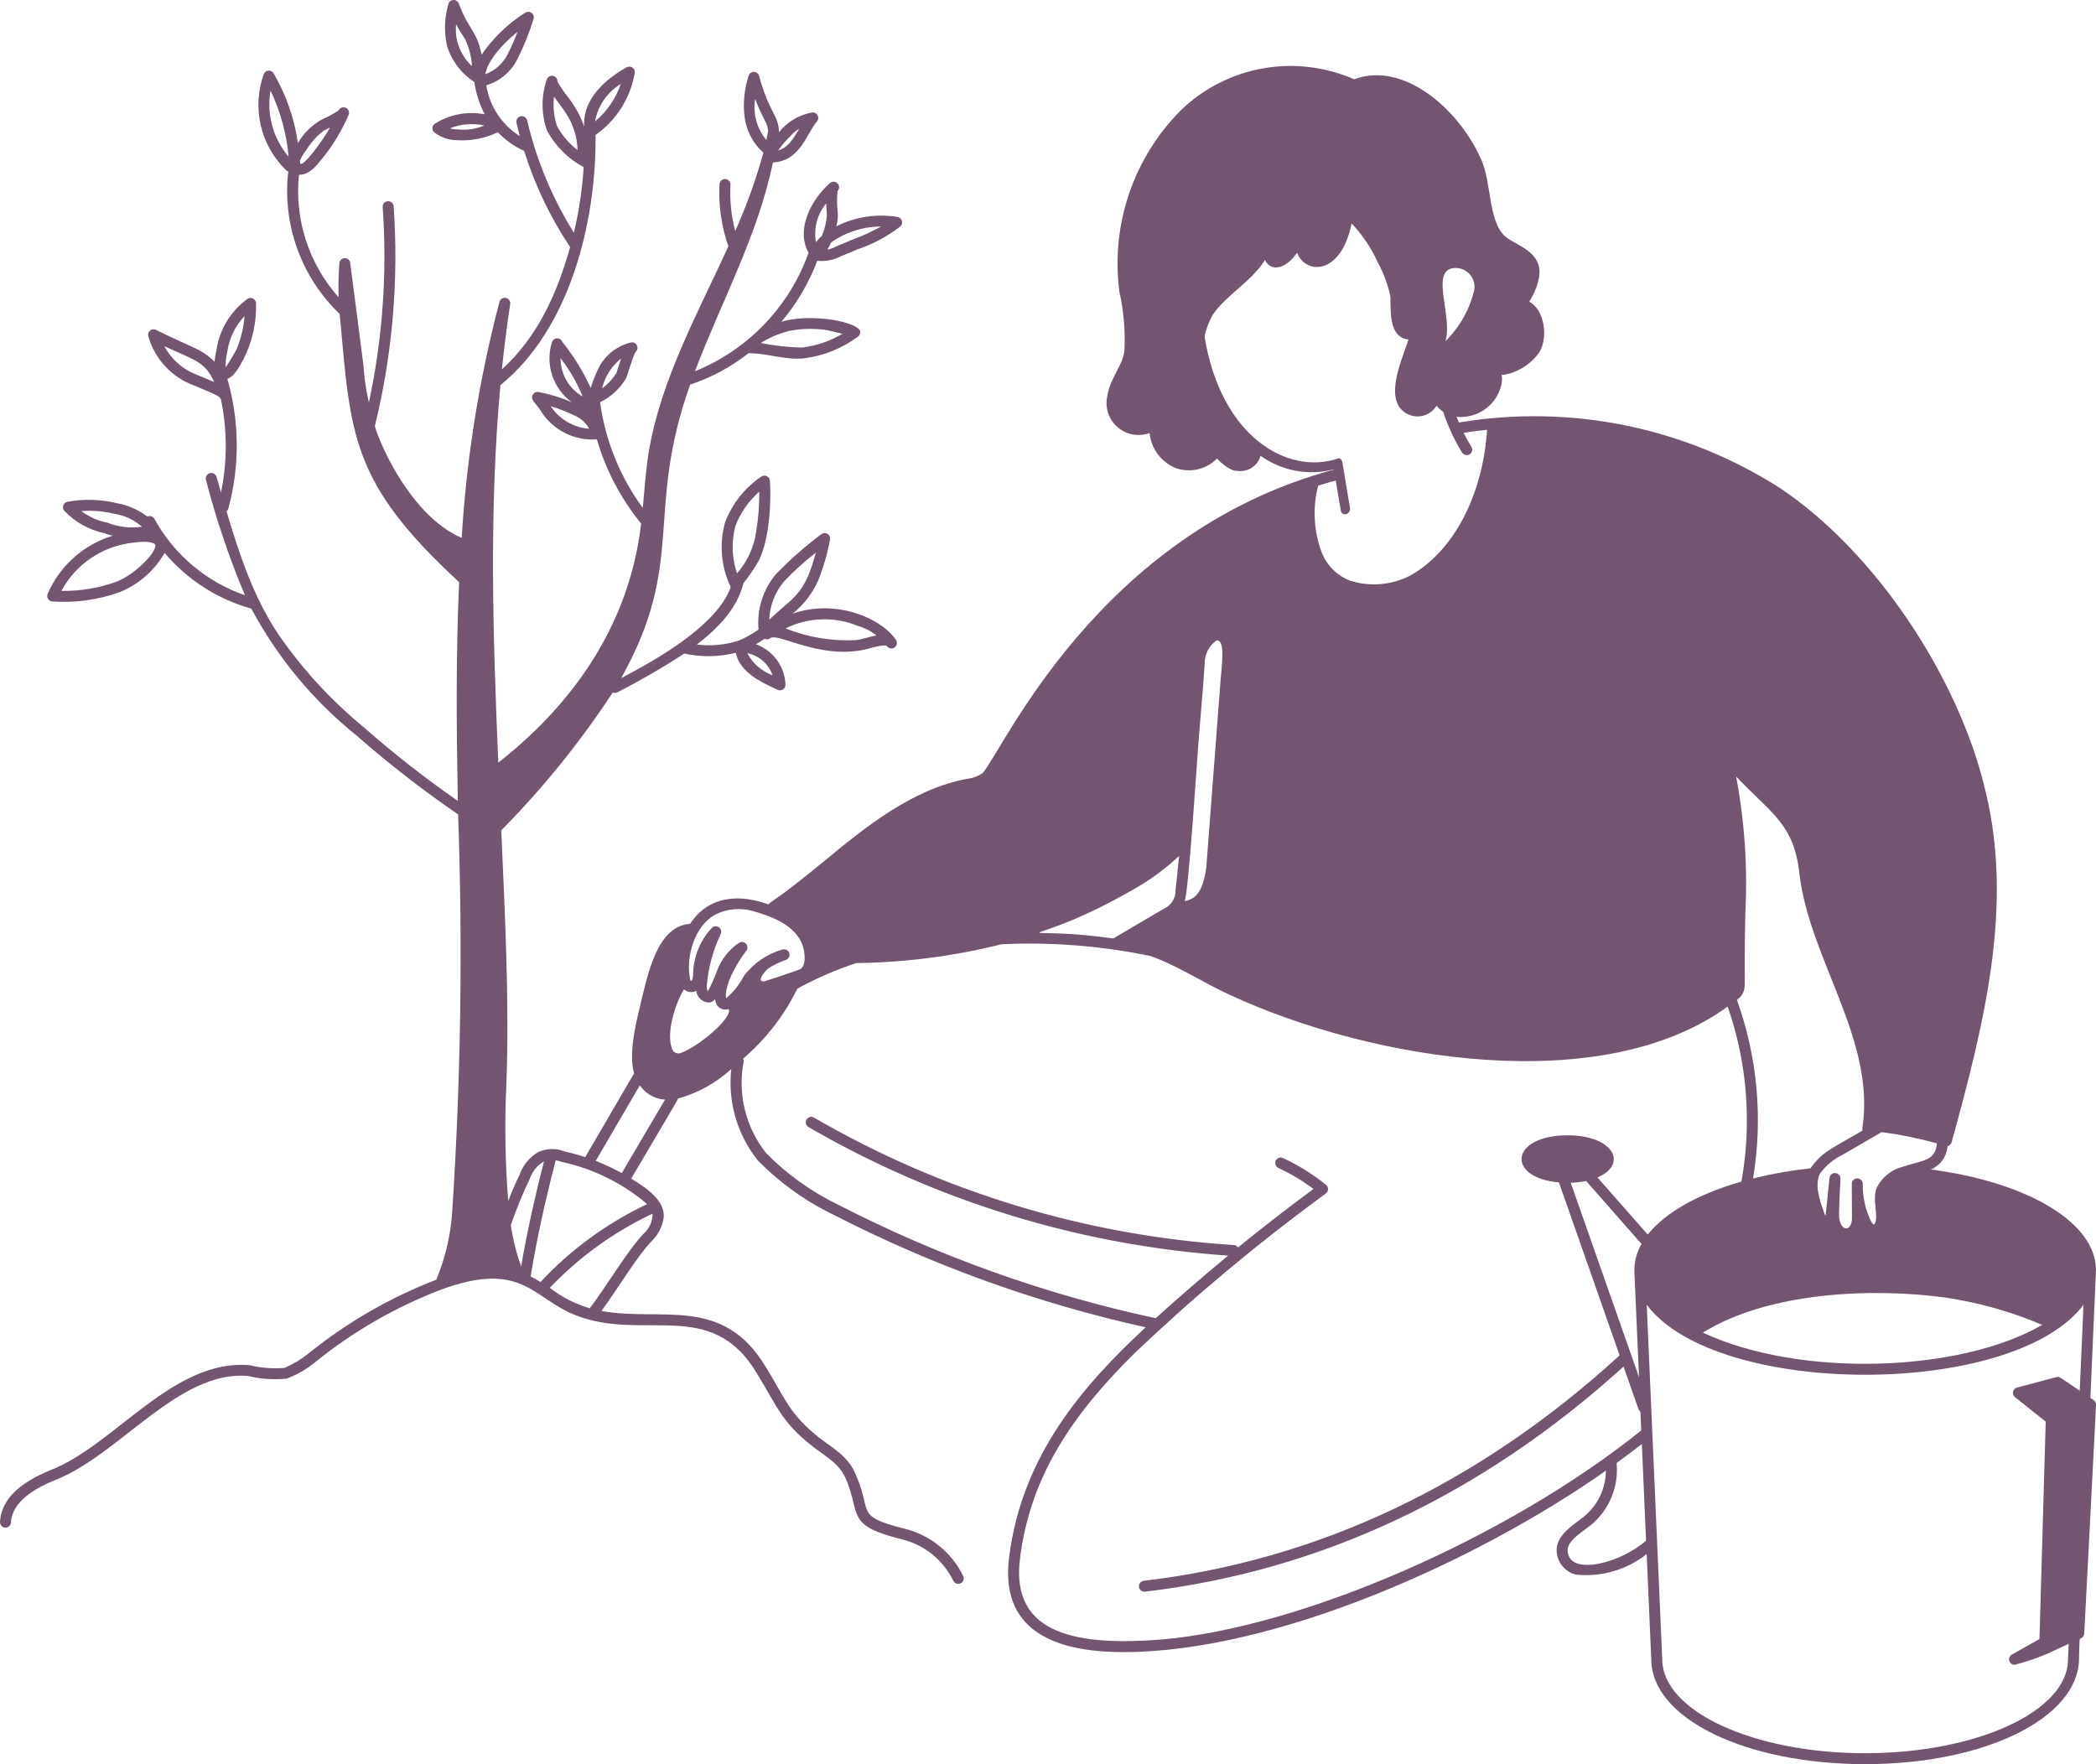 <svg width="120" height="101" viewBox="0 0 120 101" fill="none" xmlns="http://www.w3.org/2000/svg">
<path d="M119.993 80.35C119.957 80.19 119.824 80.133 119.679 80.036C119.679 80.036 119.999 72.798 119.999 72.716C119.999 70.002 116.104 67.683 110.536 66.954C110.806 66.845 111.04 66.661 111.21 66.425C111.38 66.189 111.48 65.909 111.497 65.619C111.553 65.607 111.605 65.58 111.647 65.54C111.689 65.501 111.719 65.451 111.734 65.396C113.715 58.237 115.23 51.786 113.688 45.347C112.139 38.703 107.303 31.551 101.925 27.953C96.475 24.459 89.913 23.117 83.524 24.19C83.478 24.083 83.435 23.974 83.392 23.863C83.972 23.921 84.553 23.765 85.026 23.426C85.499 23.086 85.831 22.585 85.959 22.018C86.079 21.348 85.821 21.479 86.13 21.455C86.946 21.301 87.668 20.832 88.141 20.151C88.627 19.343 88.455 17.755 87.553 17.271C87.753 16.954 87.912 16.614 88.024 16.257C88.493 14.724 87.417 14.293 86.447 13.73C85.132 13.009 85.462 10.521 84.782 9.09C83.515 6.25 80.367 3.48 77.525 4.539C75.885 3.819 74.066 3.602 72.301 3.916C70.536 4.231 68.905 5.062 67.616 6.304C66.272 7.65 65.255 9.286 64.643 11.085C64.031 12.883 63.84 14.798 64.085 16.682C64.33 17.782 64.429 18.91 64.379 20.036C64.313 20.894 63.563 21.625 63.411 22.61C63.326 22.933 63.331 23.274 63.426 23.594C63.522 23.914 63.703 24.203 63.951 24.427C64.199 24.652 64.504 24.805 64.832 24.87C65.161 24.934 65.501 24.907 65.816 24.793C65.859 25.227 66.018 25.642 66.277 25.994C66.536 26.345 66.886 26.62 67.289 26.79C67.698 26.939 68.141 26.967 68.565 26.871C68.99 26.775 69.377 26.559 69.681 26.248C69.897 26.523 70.486 26.984 70.795 26.953C71.091 27.007 71.396 26.948 71.65 26.789C71.904 26.63 72.09 26.381 72.169 26.093C72.766 26.522 73.451 26.815 74.175 26.95C74.9 27.084 75.644 27.058 76.357 26.872V26.891C62.809 30.518 57.343 43.121 56.248 44.268C55.996 44.438 55.707 44.547 55.404 44.584C52.2 45.17 49.509 47.386 47.133 49.344C44.368 51.622 44.096 51.604 44.004 51.78C41.817 50.992 40.318 51.64 39.511 52.888C37.598 53.022 37.08 55.799 36.625 57.683C36.361 58.775 35.991 60.382 36.306 61.457C36.257 61.52 36.235 61.572 33.505 66.248C33.115 66.119 32.72 66.01 32.319 65.92C32.081 65.826 31.826 65.781 31.57 65.786C31.314 65.791 31.062 65.847 30.828 65.95C30.319 66.244 29.935 66.711 29.746 67.265C29.544 67.667 29.334 68.146 29.097 68.749C28.92 66.538 28.884 64.317 28.99 62.101C29.169 57.272 28.906 52.344 28.698 47.538C31.084 45.126 33.222 42.482 35.08 39.647C35.122 39.664 35.167 39.673 35.213 39.672C35.258 39.67 35.303 39.659 35.344 39.639C36.659 38.965 37.938 38.223 39.176 37.416C40.147 37.633 41.157 37.619 42.121 37.374C42.368 38.501 43.561 39.049 44.526 39.494C44.576 39.516 44.63 39.526 44.684 39.521C44.738 39.517 44.79 39.498 44.835 39.468C44.88 39.437 44.916 39.395 44.94 39.347C44.964 39.298 44.975 39.244 44.971 39.19C44.95 38.681 44.778 38.19 44.476 37.78C44.173 37.369 43.755 37.057 43.275 36.885C43.448 36.786 43.612 36.681 43.768 36.572C43.822 36.598 43.882 36.609 43.942 36.603C44.002 36.596 44.059 36.573 44.105 36.535C44.537 36.189 47.062 37.854 49.73 37.133C49.898 37.088 50.685 36.862 50.786 37.002C50.835 37.066 50.908 37.109 50.988 37.122C51.069 37.134 51.151 37.115 51.217 37.068C51.284 37.021 51.33 36.95 51.345 36.87C51.36 36.791 51.343 36.708 51.299 36.64C50.457 35.388 47.881 34.271 45.385 35.129C46.006 34.629 46.501 33.991 46.83 33.265C47.14 32.497 47.372 31.7 47.521 30.885C47.532 30.823 47.523 30.759 47.497 30.701C47.471 30.644 47.427 30.596 47.373 30.563C47.319 30.531 47.255 30.515 47.192 30.519C47.129 30.523 47.068 30.546 47.018 30.585C46.094 31.279 45.226 32.044 44.422 32.873C44.055 33.309 43.778 33.815 43.608 34.358C43.437 34.903 43.376 35.475 43.428 36.042C43.08 36.29 42.706 36.499 42.313 36.669C41.535 36.923 40.71 37.002 39.897 36.901C41.028 36.029 42.2 34.88 42.563 33.394C42.887 32.983 43.181 32.549 43.443 32.096C44.031 30.921 44.175 28.811 44.075 27.519C44.07 27.465 44.052 27.413 44.021 27.367C43.99 27.322 43.948 27.286 43.899 27.262C43.85 27.238 43.795 27.228 43.741 27.232C43.686 27.235 43.633 27.253 43.588 27.283C42.644 27.923 41.92 28.836 41.514 29.899C41.511 29.91 41.507 29.92 41.504 29.931C41.171 31.148 41.284 32.443 41.823 33.584C41.827 33.593 41.832 33.602 41.838 33.611C41.041 35.813 37.632 37.739 35.563 38.825C39.312 32.115 36.894 29.384 39.51 22.022C40.722 21.618 41.855 21.009 42.859 20.22C43.946 20.227 44.843 20.6 45.976 20.524C47.118 20.388 48.204 19.955 49.124 19.268C49.163 19.239 49.195 19.201 49.217 19.157C49.239 19.114 49.25 19.066 49.25 19.017C49.25 18.428 46.419 17.909 44.739 18.421C45.616 17.38 46.31 16.199 46.793 14.928C47.26 14.982 47.731 14.891 48.144 14.668C48.449 14.554 48.754 14.421 49.059 14.288C49.953 13.992 50.791 13.547 51.536 12.972C51.583 12.934 51.617 12.883 51.635 12.826C51.653 12.769 51.654 12.707 51.639 12.649C51.623 12.591 51.59 12.539 51.546 12.499C51.501 12.459 51.445 12.432 51.386 12.422C50.191 12.224 48.965 12.411 47.883 12.955C47.961 12.671 47.986 12.376 47.957 12.084C47.907 11.701 47.907 11.314 47.957 10.931C47.985 10.901 48.007 10.866 48.021 10.827C48.036 10.788 48.042 10.747 48.041 10.706C48.039 10.665 48.03 10.624 48.012 10.586C47.995 10.549 47.971 10.515 47.94 10.487C47.91 10.459 47.874 10.437 47.835 10.423C47.797 10.408 47.755 10.402 47.714 10.403C47.672 10.405 47.632 10.415 47.594 10.432C47.556 10.449 47.523 10.473 47.494 10.504C46.479 11.391 45.534 13.118 46.292 14.473C45.749 15.997 44.889 17.389 43.768 18.557C42.647 19.726 41.291 20.645 39.788 21.254C41.29 17.289 43.393 13.478 44.249 9.301C45.812 9.215 46.156 7.688 46.776 6.948C46.817 6.897 46.841 6.834 46.845 6.769C46.849 6.704 46.832 6.639 46.797 6.584C46.762 6.528 46.71 6.485 46.649 6.461C46.589 6.436 46.522 6.431 46.458 6.447C45.723 6.588 45.063 6.986 44.597 7.57C44.597 6.623 44.047 6.492 43.461 4.349C43.443 4.284 43.405 4.227 43.352 4.185C43.299 4.143 43.234 4.12 43.167 4.118C43.099 4.116 43.033 4.136 42.978 4.175C42.922 4.213 42.881 4.268 42.86 4.332C42.62 5.073 42.538 5.856 42.62 6.631C42.708 7.443 43.093 8.195 43.703 8.741C43.283 10.275 42.745 11.774 42.093 13.225C41.864 12.364 41.772 11.472 41.821 10.582C41.825 10.5 41.797 10.418 41.742 10.357C41.687 10.294 41.609 10.257 41.526 10.252C41.485 10.249 41.443 10.255 41.404 10.268C41.365 10.282 41.329 10.303 41.298 10.33C41.267 10.358 41.242 10.391 41.224 10.428C41.206 10.465 41.196 10.505 41.193 10.546C41.13 11.753 41.302 12.961 41.701 14.102C39.98 17.881 37.864 21.652 37.145 25.847C36.975 26.912 36.898 28.009 36.8 29.078C35.494 27.295 34.654 25.216 34.355 23.029C34.978 22.726 35.496 22.247 35.846 21.651C35.895 21.573 36.234 20.393 36.385 20.151C36.439 20.106 36.475 20.044 36.489 19.976C36.503 19.907 36.494 19.836 36.462 19.773C36.431 19.71 36.379 19.66 36.316 19.63C36.252 19.6 36.18 19.593 36.112 19.608C35.741 19.699 35.393 19.865 35.088 20.094C34.783 20.323 34.528 20.611 34.337 20.941C34.126 21.347 33.952 21.771 33.819 22.209C33.39 21.269 32.845 20.385 32.198 19.578C32.175 19.516 32.134 19.463 32.08 19.425C32.025 19.388 31.96 19.369 31.894 19.371C31.828 19.372 31.764 19.395 31.711 19.435C31.658 19.475 31.62 19.531 31.601 19.594C31.405 20.213 31.41 20.877 31.614 21.493C31.817 22.109 32.211 22.645 32.737 23.026C32.126 22.762 31.487 22.566 30.832 22.442C30.77 22.431 30.705 22.439 30.647 22.465C30.589 22.491 30.541 22.534 30.508 22.588C30.324 22.891 30.713 23.089 31.002 23.59C31.343 24.11 31.816 24.529 32.374 24.804C32.931 25.079 33.553 25.201 34.173 25.156C34.685 26.915 35.546 28.553 36.706 29.972C36.053 35.621 32.945 40.201 28.529 43.662C28.223 36.522 27.99 29.222 28.649 22.05C32.593 18.861 34.141 12.8 34.098 7.724C34.688 7.31 35.19 6.783 35.575 6.173C35.96 5.564 36.219 4.885 36.339 4.175C36.348 4.117 36.34 4.058 36.317 4.003C36.294 3.949 36.256 3.903 36.208 3.869C36.16 3.836 36.103 3.817 36.044 3.814C35.985 3.811 35.926 3.824 35.875 3.853C34.215 4.784 33.362 5.982 33.444 7.245C33.231 6.634 32.917 6.062 32.515 5.554C32.291 5.277 32.091 4.981 31.916 4.671C31.921 4.595 31.898 4.52 31.851 4.46C31.805 4.4 31.738 4.358 31.663 4.344C31.588 4.329 31.51 4.342 31.444 4.38C31.378 4.418 31.329 4.479 31.304 4.551C30.983 5.488 30.983 6.505 31.304 7.442C31.31 7.46 31.317 7.477 31.326 7.493C31.807 8.373 32.533 9.095 33.417 9.571C33.335 10.835 33.148 12.09 32.857 13.322C31.618 11.342 30.714 9.171 30.182 6.897C30.173 6.857 30.156 6.818 30.132 6.784C30.108 6.75 30.078 6.721 30.042 6.699C30.007 6.677 29.968 6.662 29.926 6.655C29.885 6.648 29.843 6.649 29.802 6.659C29.762 6.668 29.723 6.686 29.69 6.711C29.656 6.735 29.627 6.766 29.606 6.802C29.584 6.837 29.57 6.877 29.564 6.918C29.558 6.959 29.56 7.001 29.57 7.042C29.63 7.292 29.693 7.543 29.759 7.793C29.25 7.472 28.815 7.047 28.485 6.545C28.154 6.043 27.935 5.477 27.841 4.884C28.228 4.768 28.586 4.574 28.894 4.313C29.201 4.053 29.451 3.732 29.629 3.37C30.001 2.633 30.309 1.866 30.549 1.076C30.567 1.015 30.567 0.95 30.547 0.89C30.527 0.83 30.49 0.777 30.439 0.738C30.389 0.7 30.328 0.677 30.264 0.674C30.201 0.671 30.138 0.687 30.084 0.72C29.089 1.343 28.233 2.164 27.57 3.132C27.303 1.748 26.847 1.748 26.267 0.203C26.244 0.142 26.202 0.089 26.147 0.053C26.093 0.016 26.028 -0.002 25.962 0C25.896 0.002 25.833 0.025 25.781 0.065C25.729 0.105 25.691 0.16 25.672 0.223C25.444 1.002 25.415 1.825 25.59 2.618C25.852 3.473 26.409 4.208 27.16 4.695C27.247 5.341 27.447 5.966 27.75 6.543C26.766 6.354 25.747 6.546 24.9 7.08C24.858 7.107 24.822 7.144 24.797 7.188C24.772 7.232 24.758 7.281 24.756 7.332C24.754 7.382 24.765 7.433 24.786 7.478C24.808 7.524 24.841 7.564 24.881 7.594C25.246 7.867 25.688 8.018 26.144 8.026C26.955 8.079 27.767 7.922 28.5 7.572C28.931 8.02 29.442 8.382 30.008 8.64C30.618 10.591 31.505 12.444 32.641 14.145C31.898 16.811 30.772 19.296 28.733 21.15C28.862 19.9 29.02 18.654 29.208 17.413C29.221 17.334 29.203 17.252 29.157 17.186C29.111 17.12 29.042 17.074 28.963 17.057C28.884 17.041 28.802 17.055 28.734 17.097C28.665 17.139 28.615 17.206 28.595 17.283C27.432 21.705 26.708 26.229 26.433 30.792C23.977 29.749 22.231 26.553 21.549 24.685C21.439 24.309 21.459 24.406 21.479 24.322C22.474 20.231 22.831 16.011 22.537 11.812C22.531 11.729 22.492 11.652 22.429 11.597C22.366 11.542 22.284 11.515 22.2 11.521C22.117 11.527 22.04 11.566 21.985 11.628C21.93 11.691 21.903 11.773 21.909 11.856C22.174 15.605 21.909 19.372 21.119 23.046C20.958 22.346 20.854 21.634 20.808 20.917L20.054 15.083C20.052 15 20.017 14.921 19.956 14.864C19.895 14.807 19.814 14.777 19.731 14.779C19.648 14.782 19.569 14.817 19.512 14.878C19.454 14.938 19.424 15.019 19.426 15.102C19.381 15.783 19.366 16.417 19.384 17.018C18.544 16.074 17.908 14.967 17.517 13.767C17.126 12.567 16.988 11.299 17.112 10.043C17.126 10.03 17.139 10.015 17.151 9.999C17.794 10.044 18.354 9.16 18.417 9.114C19.043 8.349 19.559 7.501 19.952 6.596C19.989 6.521 19.994 6.435 19.967 6.356C19.94 6.277 19.883 6.212 19.808 6.175C19.733 6.139 19.647 6.133 19.568 6.16C19.488 6.187 19.423 6.244 19.387 6.319C19.105 6.513 18.803 6.677 18.488 6.809C17.89 7.125 17.394 7.602 17.056 8.186C16.853 6.78 16.381 5.426 15.666 4.197C15.636 4.146 15.592 4.104 15.539 4.077C15.486 4.05 15.427 4.038 15.368 4.043C15.309 4.048 15.252 4.07 15.205 4.106C15.157 4.142 15.121 4.19 15.101 4.246C14.763 5.187 14.704 6.204 14.929 7.178C15.155 8.152 15.656 9.04 16.373 9.738C16.41 9.774 16.455 9.801 16.504 9.816C16.331 11.31 16.507 12.824 17.017 14.239C17.528 15.655 18.36 16.933 19.448 17.975C20.088 24.93 20.054 27.579 26.286 33.329C26.098 37.506 26.132 41.702 26.211 45.854C24.346 44.557 22.557 43.156 20.85 41.658C18.981 40.122 17.335 38.335 15.959 36.347C14.519 34.218 13.703 31.738 12.969 29.278C13.018 29.237 13.054 29.182 13.072 29.121C13.733 26.686 13.714 24.117 13.017 21.692C13.375 21.575 13.657 21.096 13.959 20.533C14.447 19.552 14.688 18.466 14.659 17.371C14.659 17.313 14.643 17.256 14.612 17.206C14.581 17.157 14.537 17.117 14.485 17.091C14.433 17.065 14.375 17.054 14.316 17.059C14.258 17.064 14.203 17.085 14.156 17.12C13.679 17.468 13.277 17.908 12.974 18.414C12.67 18.919 12.472 19.48 12.389 20.064C12.337 20.278 12.303 20.496 12.289 20.715C11.493 19.935 11.053 19.945 8.933 18.887C8.878 18.86 8.816 18.849 8.755 18.857C8.694 18.864 8.637 18.889 8.59 18.929C8.543 18.968 8.509 19.021 8.492 19.079C8.475 19.138 8.475 19.201 8.493 19.259C8.791 20.297 9.475 21.183 10.405 21.736C10.696 21.954 12.303 22.505 12.56 22.738C12.58 22.781 12.61 22.819 12.648 22.849C13.016 24.613 13.018 26.434 12.653 28.199L12.396 27.306C12.385 27.267 12.366 27.23 12.34 27.198C12.315 27.165 12.283 27.138 12.247 27.118C12.211 27.098 12.171 27.086 12.13 27.081C12.089 27.076 12.048 27.079 12.008 27.091C11.968 27.102 11.931 27.121 11.899 27.146C11.867 27.172 11.84 27.204 11.82 27.24C11.8 27.276 11.787 27.315 11.782 27.356C11.777 27.397 11.781 27.438 11.792 27.478C12.376 29.729 13.121 31.935 14.023 34.079C11.813 33.312 9.967 31.755 8.843 29.709C8.806 29.64 8.743 29.587 8.668 29.562C8.593 29.537 8.512 29.541 8.44 29.573C7.925 29.186 7.327 28.924 6.693 28.807C5.767 28.583 4.803 28.556 3.866 28.727C3.809 28.737 3.755 28.762 3.712 28.799C3.668 28.837 3.635 28.886 3.618 28.941C3.6 28.995 3.598 29.054 3.611 29.11C3.625 29.166 3.654 29.217 3.695 29.258C4.311 29.903 5.11 30.345 5.985 30.527C6.142 30.584 6.297 30.632 6.452 30.672C5.627 30.924 4.866 31.352 4.224 31.926C3.581 32.5 3.071 33.206 2.729 33.996C2.709 34.042 2.7 34.093 2.703 34.143C2.707 34.194 2.722 34.242 2.749 34.285C2.775 34.328 2.812 34.364 2.855 34.391C2.898 34.416 2.947 34.432 2.998 34.435C4.316 34.527 5.638 34.342 6.88 33.892C7.954 33.448 8.849 32.661 9.425 31.654C10.719 33.191 12.449 34.303 14.388 34.844C15.891 37.657 17.951 40.137 20.442 42.134C22.279 43.745 24.211 45.246 26.228 46.627C26.497 54.22 26.384 61.823 25.888 69.405C25.799 70.706 25.503 71.985 25.008 73.192C24.999 73.215 24.992 73.239 24.989 73.263C22.343 74.28 19.873 75.704 17.669 77.484C17.251 77.823 16.787 78.103 16.291 78.315C15.623 78.37 14.95 78.317 14.297 78.161C9.909 77.775 6.553 82.752 2.895 84.166C1.015 84.938 0.068 85.908 0 87.131C-0.004 87.214 0.024 87.295 0.08 87.357C0.135 87.419 0.213 87.456 0.296 87.461C0.38 87.466 0.461 87.437 0.523 87.382C0.585 87.326 0.623 87.249 0.628 87.166C0.681 86.208 1.501 85.416 3.128 84.748C6.841 83.312 10.223 78.427 14.201 78.778C14.921 78.95 15.664 79.002 16.4 78.933C17.008 78.708 17.573 78.381 18.07 77.966C20.233 76.221 22.658 74.826 25.256 73.832C29.834 72.151 30.496 74.28 32.835 75.251C36.793 76.893 40.706 74.196 43.338 78.64C44.567 80.619 44.765 81.568 46.994 83.158C48.106 83.952 48.439 84.272 48.864 86.047C49.123 87.131 49.333 87.543 51.624 88.126C52.261 88.281 52.856 88.574 53.367 88.984C53.877 89.394 54.291 89.912 54.577 90.5C54.595 90.537 54.619 90.571 54.65 90.599C54.68 90.626 54.716 90.648 54.755 90.662C54.794 90.676 54.835 90.682 54.876 90.68C54.917 90.678 54.958 90.668 54.995 90.65C55.032 90.633 55.066 90.608 55.094 90.578C55.121 90.547 55.143 90.512 55.157 90.473C55.171 90.434 55.177 90.393 55.175 90.352C55.173 90.311 55.163 90.271 55.146 90.234C54.82 89.562 54.35 88.97 53.768 88.501C53.187 88.032 52.508 87.697 51.781 87.519C48.736 86.745 50.092 86.589 48.828 84.075C48.263 83.109 47.327 82.716 46.584 82.05C45.127 80.815 44.863 79.903 43.876 78.315C41.391 74.119 37.888 75.691 34.433 75.054C35.393 73.751 36.482 71.912 37.299 71.066C37.663 70.716 37.906 70.259 37.99 69.762C38.136 68.76 37.001 68.008 36.139 67.475C38.961 62.686 38.8 62.979 38.814 62.893C39.954 62.582 41.001 62.002 41.868 61.202C41.66 63.073 42.202 64.95 43.376 66.424C44.636 67.712 46.111 68.772 47.736 69.555C53.387 72.454 59.389 74.616 65.593 75.991C62.045 79.277 58.509 83.303 57.778 89.127C57.242 93.224 60.179 94.586 64.323 94.586C73.075 94.586 84.692 89.305 91.941 84.197C91.938 84.701 91.824 85.198 91.607 85.653C91.39 86.107 91.075 86.508 90.684 86.828C89.92 87.421 88.959 87.997 89.142 88.996C89.191 89.272 89.32 89.528 89.512 89.733C89.704 89.938 89.952 90.083 90.225 90.151C91.677 90.3 93.13 89.878 94.275 88.975L94.539 95.003C94.539 98.366 99.917 101 106.783 101C113.649 101 118.953 98.365 119.027 95.016C119.056 93.644 119.053 93.834 119.144 93.791C119.196 93.768 119.241 93.73 119.273 93.683C119.305 93.635 119.324 93.58 119.327 93.523C120.059 79.471 120.008 80.415 119.993 80.35ZM44.231 38.66C43.608 38.43 43.092 37.98 42.782 37.395C43.113 37.462 43.421 37.614 43.675 37.836C43.929 38.057 44.121 38.341 44.231 38.66ZM49.145 35.841C49.521 35.953 49.873 36.135 50.181 36.378C49.729 36.463 49.212 36.648 48.984 36.65C47.614 36.715 46.246 36.486 44.972 35.978C45.617 35.658 46.323 35.481 47.043 35.458C47.763 35.435 48.48 35.568 49.144 35.846L49.145 35.841ZM44.881 33.295C45.447 32.698 46.058 32.145 46.708 31.64C46.065 34.072 45.466 34.135 44.039 35.474C44.073 34.676 44.368 33.912 44.88 33.297L44.881 33.295ZM42.106 30.101C42.397 29.35 42.865 28.68 43.472 28.147C43.477 28.904 43.419 29.661 43.297 30.408C43.175 31.305 42.793 32.146 42.196 32.828C41.896 31.95 41.864 31.002 42.105 30.105L42.106 30.101ZM50.441 12.97C49.917 13.262 49.371 13.512 48.807 13.716C48.512 13.842 48.218 13.974 47.872 14.108C47.718 14.197 47.548 14.257 47.373 14.286C47.45 14.157 47.519 14.023 47.581 13.886C48.414 13.289 49.415 12.969 50.441 12.97ZM47.3 11.647C47.31 11.887 47.336 12.245 47.343 12.329C47.307 12.732 47.211 13.128 47.058 13.503C46.933 13.613 46.818 13.734 46.715 13.865C46.645 13.475 46.661 13.074 46.762 12.691C46.864 12.308 47.048 11.952 47.302 11.647H47.3ZM45.18 18.945C45.844 18.817 46.525 18.794 47.196 18.878C47.301 18.887 47.815 19.004 48.23 19.111C47.52 19.532 46.731 19.8 45.912 19.898C45.12 19.882 44.331 19.795 43.556 19.636C44.058 19.323 44.606 19.09 45.18 18.945ZM35.561 20.525C35.498 20.71 35.293 21.349 35.293 21.349C35.077 21.696 34.797 22 34.468 22.243C34.628 21.564 35.013 20.959 35.561 20.525ZM32.095 20.509C32.614 21.179 33.039 21.917 33.359 22.701C32.972 22.48 32.651 22.161 32.429 21.776C32.206 21.391 32.09 20.953 32.093 20.509H32.095ZM31.53 23.258C32.046 23.413 32.547 23.613 33.029 23.853C33.325 24.012 33.568 24.253 33.73 24.546C33.289 24.513 32.861 24.379 32.48 24.156C32.099 23.933 31.774 23.625 31.53 23.258ZM31.891 7.222C31.71 6.68 31.652 6.106 31.721 5.539C31.964 5.877 32.294 6.297 32.38 6.455C32.811 7.088 33.049 7.832 33.065 8.597C32.585 8.221 32.186 7.754 31.891 7.221V7.222ZM26.111 1.393C26.253 1.665 26.414 1.927 26.593 2.177C26.845 2.679 26.991 3.226 27.022 3.786C26.695 3.485 26.442 3.112 26.284 2.696C26.126 2.281 26.067 1.834 26.112 1.392L26.111 1.393ZM29.635 1.816C29.471 2.242 29.282 2.669 29.07 3.093C28.808 3.629 28.349 4.042 27.788 4.248C27.917 3.443 28.813 2.483 29.636 1.816L29.635 1.816ZM26.2 7.407C26.051 7.407 25.903 7.386 25.76 7.345C26.385 7.097 27.07 7.041 27.727 7.182C27.246 7.389 26.72 7.467 26.2 7.407ZM35.54 4.811C35.254 5.644 34.746 6.384 34.071 6.952C34.147 6.511 34.317 6.091 34.571 5.722C34.824 5.352 35.155 5.041 35.54 4.811ZM17.517 8.619C17.782 8.178 18.127 7.791 18.535 7.476C18.585 7.45 18.598 7.444 18.894 7.306C18.423 8.128 17.354 9.579 17.184 9.359C17.18 9.308 17.177 9.257 17.172 9.207C17.254 8.993 17.37 8.795 17.517 8.619ZM15.488 5.188C16.055 6.378 16.406 7.66 16.524 8.973C16.084 8.456 15.762 7.849 15.584 7.195C15.404 6.541 15.372 5.856 15.488 5.188ZM13.006 20.177C13.111 19.397 13.459 18.669 14 18.096C13.949 18.737 13.8 19.366 13.56 19.962C13.369 20.33 13.156 20.685 12.922 21.027C12.909 20.741 12.937 20.455 13.006 20.177ZM10.752 21.211C10.183 20.88 9.717 20.399 9.406 19.82C11.222 20.654 11.738 20.712 12.263 21.872C11.755 21.647 10.921 21.334 10.752 21.211ZM4.658 29.262C5.29 29.212 5.927 29.263 6.543 29.415C7.133 29.505 7.684 29.763 8.132 30.157C7.462 30.252 6.779 30.172 6.15 29.925C5.608 29.821 5.098 29.594 4.658 29.262ZM6.66 33.305C5.653 33.672 4.586 33.849 3.514 33.827C3.924 33.067 4.514 32.418 5.233 31.937C5.951 31.456 6.777 31.158 7.638 31.067C8.568 30.942 8.86 31.094 8.886 31.192C8.989 31.611 7.719 32.903 6.66 33.305ZM89.928 67.715C90.224 67.707 90.518 67.673 90.808 67.613L93.981 71.218C93.672 71.745 93.532 72.352 93.579 72.96L93.837 78.847L89.928 67.715ZM68.599 42.726C68.698 41.34 68.846 39.903 68.97 38.013C68.963 37.751 69.021 37.491 69.139 37.256C69.257 37.021 69.43 36.819 69.645 36.667C70.17 36.592 69.945 38.088 69.871 39.06L69.061 49.677C68.833 51.292 68.302 51.48 67.83 51.593C68.049 50.953 68.533 43.603 68.596 42.724L68.599 42.726ZM41.718 57.773C41.743 57.835 41.747 57.904 41.729 57.969C41.517 58.649 39.826 60.004 38.931 60.301C38.868 60.321 38.766 60.333 38.572 60.216C38.07 59.505 38.547 57.648 39.158 56.641C39.253 56.725 39.371 56.779 39.496 56.794C39.622 56.81 39.749 56.788 39.862 56.73C39.882 56.913 39.968 57.083 40.106 57.206C40.243 57.328 40.421 57.396 40.606 57.396C40.714 57.388 40.814 57.339 40.886 57.259C40.97 57.196 40.93 57.183 40.97 57.356C40.987 57.435 41.022 57.509 41.07 57.573C41.118 57.638 41.18 57.691 41.251 57.731C41.321 57.77 41.399 57.794 41.48 57.801C41.56 57.809 41.642 57.799 41.718 57.773ZM65.153 50.77C66.001 50.27 66.79 49.677 67.506 49.003C67.442 49.667 67.374 50.317 67.303 50.95C67.313 51.176 67.254 51.4 67.135 51.592C67.015 51.784 66.84 51.936 66.632 52.027L63.737 53.729C57.291 52.831 58.556 54.635 65.153 50.77ZM99.786 56.849C99.974 56.467 99.83 56.628 99.924 52.229C100.058 49.625 99.881 47.016 99.396 44.454C101.414 46.592 102.71 47.16 103.019 50.015C103.604 54.97 107.404 59.526 106.622 64.593C106.615 64.639 106.619 64.686 106.633 64.73C104.764 65.817 104.318 65.955 103.655 66.887C102.547 67.007 101.448 67.201 100.366 67.468C100.938 64.035 100.619 60.513 99.439 57.237C99.591 57.146 99.712 57.01 99.785 56.849H99.786ZM111.359 74.285C113.274 74.567 115.144 75.094 116.923 75.851C112.206 78.587 103.013 78.886 97.494 76.295C101.279 73.948 107.205 73.723 111.359 74.285H111.359ZM108.962 66.792C108.645 66.869 108.348 67.011 108.091 67.211C107.834 67.411 107.623 67.663 107.471 67.95C107.213 68.496 107.428 69.193 107.412 69.713C107.404 69.991 107.32 70.099 107.293 70.105C107.265 70.112 107.196 70.072 107.139 69.957C106.801 69.281 106.633 68.533 106.647 67.778C106.647 67.695 106.614 67.615 106.555 67.557C106.496 67.498 106.416 67.465 106.333 67.465C106.249 67.465 106.169 67.498 106.11 67.557C106.051 67.615 106.018 67.695 106.018 67.778C106.018 67.778 106.025 69.588 106.028 69.664C106.068 70.59 105.271 70.556 105.289 69.495C105.301 68.806 105.328 68.136 105.37 67.499C105.377 67.416 105.351 67.334 105.297 67.27C105.243 67.207 105.166 67.167 105.082 67.16C104.999 67.153 104.916 67.179 104.852 67.233C104.789 67.287 104.749 67.364 104.742 67.447L104.517 69.612C104.488 69.567 104.465 69.517 104.449 69.466C104.135 68.609 103.903 67.843 104.184 67.211C104.524 66.734 104.982 66.353 105.513 66.103L107.727 64.815C108.796 64.956 109.853 65.171 110.891 65.458C110.799 66.484 110.105 66.409 108.961 66.792H108.962ZM83.339 15.342C83.499 15.342 83.657 15.378 83.802 15.446C83.947 15.514 84.074 15.614 84.175 15.738C84.277 15.861 84.349 16.006 84.387 16.161C84.426 16.316 84.429 16.477 84.397 16.634C84.13 17.734 83.561 18.739 82.754 19.535C83.199 18.099 81.793 15.342 83.339 15.342ZM76.77 29.261C76.845 29.56 77.295 29.485 77.295 29.111L76.845 26.418C76.77 26.268 76.695 26.193 76.545 26.268C73.672 27.195 69.88 24.965 68.963 19.259C69.056 18.813 69.221 18.386 69.451 17.993C70.219 16.876 71.634 16.137 72.427 14.882C72.644 15.43 73.457 15.607 74.261 14.471C74.73 15.714 76.774 15.813 77.381 12.79C78.009 13.454 78.521 14.219 78.896 15.052C79.225 15.662 79.464 16.316 79.607 16.993C79.607 18.054 79.583 19.33 80.642 19.436C80.257 20.586 79.457 22.359 80.126 23.322C80.25 23.491 80.414 23.626 80.604 23.716C80.793 23.807 81.002 23.849 81.211 23.84C81.421 23.83 81.625 23.77 81.805 23.663C81.986 23.556 82.137 23.407 82.246 23.229C82.355 23.36 82.482 23.476 82.623 23.573C82.892 24.391 83.255 25.174 83.705 25.908C83.727 25.943 83.755 25.974 83.789 25.998C83.822 26.022 83.86 26.039 83.9 26.049C83.94 26.058 83.982 26.06 84.023 26.053C84.064 26.047 84.103 26.032 84.138 26.011C84.173 25.989 84.203 25.961 84.228 25.927C84.252 25.894 84.269 25.856 84.279 25.816C84.288 25.776 84.29 25.735 84.283 25.694C84.277 25.654 84.262 25.615 84.24 25.58C84.08 25.319 83.932 25.054 83.795 24.777C84.244 24.709 84.692 24.652 85.139 24.606C84.894 28.301 83.261 31.535 80.749 32.947C80.218 33.223 79.637 33.39 79.041 33.44C78.445 33.49 77.845 33.421 77.275 33.238C76.898 33.088 76.557 32.86 76.275 32.568C75.994 32.276 75.778 31.928 75.642 31.547C75.208 30.345 75.147 29.041 75.467 27.803C75.798 27.7 76.133 27.602 76.472 27.511L76.77 29.261ZM40.983 52.346C41.635 52.029 42.381 51.96 43.08 52.152C44.308 52.488 45.431 52.995 45.882 53.95C46.108 54.429 46.196 55.372 45.756 55.515C45.11 55.73 44.462 55.971 43.739 56.189C43.622 56.179 43.565 56.146 43.557 56.126C43.531 56.057 43.596 55.803 43.967 55.458C44.288 55.248 44.634 55.078 44.998 54.953C45.076 54.924 45.139 54.865 45.173 54.789C45.208 54.714 45.211 54.627 45.182 54.55C45.153 54.472 45.093 54.409 45.018 54.374C44.942 54.34 44.855 54.337 44.777 54.366C43.9 54.621 43.13 55.154 42.582 55.882C42.334 56.371 41.989 56.804 41.568 57.156C41.453 56.404 42.206 55.103 42.727 54.435C42.773 54.376 42.797 54.302 42.793 54.227C42.789 54.151 42.758 54.08 42.706 54.026C42.654 53.972 42.583 53.938 42.508 53.931C42.433 53.924 42.358 53.944 42.297 53.988C41.736 54.371 41.306 54.915 41.062 55.547C40.917 55.96 40.738 56.361 40.528 56.745C40.465 56.688 40.465 56.511 40.465 56.432C40.549 55.406 40.819 54.404 41.263 53.474C41.294 53.407 41.3 53.332 41.281 53.261C41.261 53.19 41.218 53.128 41.157 53.086C41.096 53.044 41.023 53.024 40.949 53.031C40.876 53.037 40.807 53.069 40.755 53.122C40.105 53.814 39.727 54.715 39.687 55.661C39.687 56.25 39.498 56.297 39.484 55.906C39.297 54.823 39.719 53.011 40.983 52.346ZM30.329 67.491C30.471 67.069 30.761 66.713 31.145 66.489C30.571 68.731 30.15 70.671 29.837 72.51C29.562 71.739 29.364 70.944 29.245 70.134C29.557 69.234 29.919 68.351 30.329 67.491ZM45.255 7.792C45.393 7.624 45.562 7.482 45.753 7.375C45.394 8.002 45.094 8.453 44.552 8.617C44.754 8.317 44.99 8.04 45.255 7.792ZM43.232 5.663C43.734 6.962 43.959 7.034 43.974 7.51C43.94 7.678 43.906 7.849 43.878 8.021C43.608 7.696 43.411 7.318 43.299 6.911C43.188 6.505 43.165 6.079 43.232 5.662V5.663ZM36.849 70.632C35.937 71.575 34.722 73.651 33.766 74.901C32.936 74.659 32.159 74.262 31.476 73.731C33.157 71.965 35.153 70.525 37.362 69.483C37.363 69.7 37.318 69.915 37.23 70.113C37.141 70.311 37.011 70.488 36.849 70.632ZM37.05 68.938C34.751 70.025 32.679 71.538 30.947 73.396C30.763 73.284 30.574 73.177 30.381 73.083C30.708 71.064 31.166 68.939 31.814 66.43C31.923 66.446 32.03 66.475 32.132 66.515C33.949 66.9 35.639 67.734 37.05 68.938ZM34.105 66.462L36.63 62.14C36.792 62.377 37.007 62.574 37.258 62.715C37.508 62.856 37.788 62.938 38.075 62.954L35.597 67.16C35.116 66.895 34.617 66.662 34.105 66.462ZM66.466 93.868C61.9 94.216 57.81 93.709 58.399 89.208C58.991 84.484 61.435 80.933 65.029 77.401C68.456 74.149 72.089 71.119 75.905 68.33C75.944 68.302 75.976 68.265 75.998 68.222C76.02 68.18 76.033 68.132 76.034 68.084C76.035 68.036 76.025 67.989 76.004 67.945C75.984 67.901 75.954 67.863 75.916 67.833C75.159 67.223 74.331 66.707 73.448 66.297C73.373 66.265 73.288 66.263 73.211 66.293C73.135 66.322 73.073 66.381 73.039 66.455C73.005 66.53 73.002 66.614 73.029 66.691C73.057 66.768 73.115 66.831 73.188 66.867C73.9 67.196 74.573 67.6 75.199 68.071C73.751 69.136 72.317 70.248 70.879 71.419C70.853 71.379 70.817 71.346 70.775 71.322C70.733 71.297 70.686 71.283 70.638 71.28C62.173 70.74 53.95 68.246 46.619 63.993C46.583 63.969 46.543 63.953 46.501 63.946C46.458 63.938 46.415 63.94 46.373 63.949C46.332 63.959 46.293 63.977 46.258 64.003C46.224 64.028 46.195 64.06 46.173 64.097C46.152 64.134 46.139 64.175 46.133 64.218C46.129 64.26 46.132 64.303 46.145 64.344C46.157 64.385 46.177 64.423 46.205 64.455C46.232 64.488 46.266 64.515 46.304 64.534C53.636 68.786 61.85 71.302 70.313 71.886C68.824 73.117 67.32 74.424 66.166 75.47C59.859 74.115 53.76 71.936 48.024 68.991C46.473 68.245 45.064 67.238 43.858 66.013C43.283 65.287 42.87 64.447 42.648 63.549C42.426 62.651 42.399 61.717 42.57 60.807C42.583 60.741 42.574 60.671 42.544 60.61C43.843 59.499 44.901 58.135 45.651 56.602C46.731 56.009 47.864 55.518 49.036 55.136C51.838 55.103 54.626 54.741 57.343 54.059C60.203 53.925 63.068 54.152 65.871 54.734C67.464 55.295 68.944 56.304 70.486 56.993C78.629 60.74 91.74 62.855 98.911 57.628C100.033 60.845 100.304 64.296 99.699 67.648C97.212 68.36 95.326 69.428 94.336 70.681L91.459 67.411C93.227 66.659 92.383 64.998 89.75 64.998C86.473 64.998 86.182 67.418 89.253 67.696L92.727 77.598C84.644 84.983 75.477 89.326 65.479 90.504C65.397 90.515 65.323 90.558 65.272 90.622C65.222 90.687 65.199 90.769 65.209 90.851C65.218 90.933 65.26 91.007 65.324 91.059C65.388 91.11 65.47 91.134 65.552 91.126C75.605 89.942 84.819 85.607 92.952 78.241C93.876 80.875 93.805 80.741 93.917 80.822L93.964 81.894C86.314 88.045 74.514 93.187 66.466 93.868ZM91.499 89.533C90.748 89.659 89.884 89.637 89.759 88.889C89.647 88.273 90.426 87.82 91.07 87.323C91.591 86.896 91.999 86.348 92.258 85.727C92.516 85.105 92.618 84.43 92.554 83.761C93.049 83.401 93.531 83.037 93.999 82.669L94.241 88.209C93.451 88.87 92.509 89.325 91.499 89.533ZM118.397 95.003C118.397 97.964 113.187 100.374 106.782 100.374C100.376 100.374 95.166 97.964 95.166 94.988L94.278 74.7C98.284 80.042 115.277 80.045 119.284 74.7L119.068 79.621C117.848 78.793 117.902 78.794 117.728 78.843L115.478 79.441C115.421 79.456 115.37 79.486 115.33 79.528C115.29 79.57 115.263 79.623 115.251 79.68C115.239 79.736 115.243 79.795 115.263 79.85C115.282 79.904 115.317 79.953 115.362 79.989L117.121 81.39L116.763 93.838L115.181 94.729C115.12 94.763 115.073 94.816 115.046 94.88C115.019 94.944 115.014 95.014 115.032 95.081C115.049 95.148 115.089 95.207 115.144 95.249C115.198 95.292 115.266 95.314 115.335 95.315C115.968 95.151 116.588 94.942 117.19 94.688L118.436 94.115L118.397 95.003Z" fill="#735471"/>
</svg>
